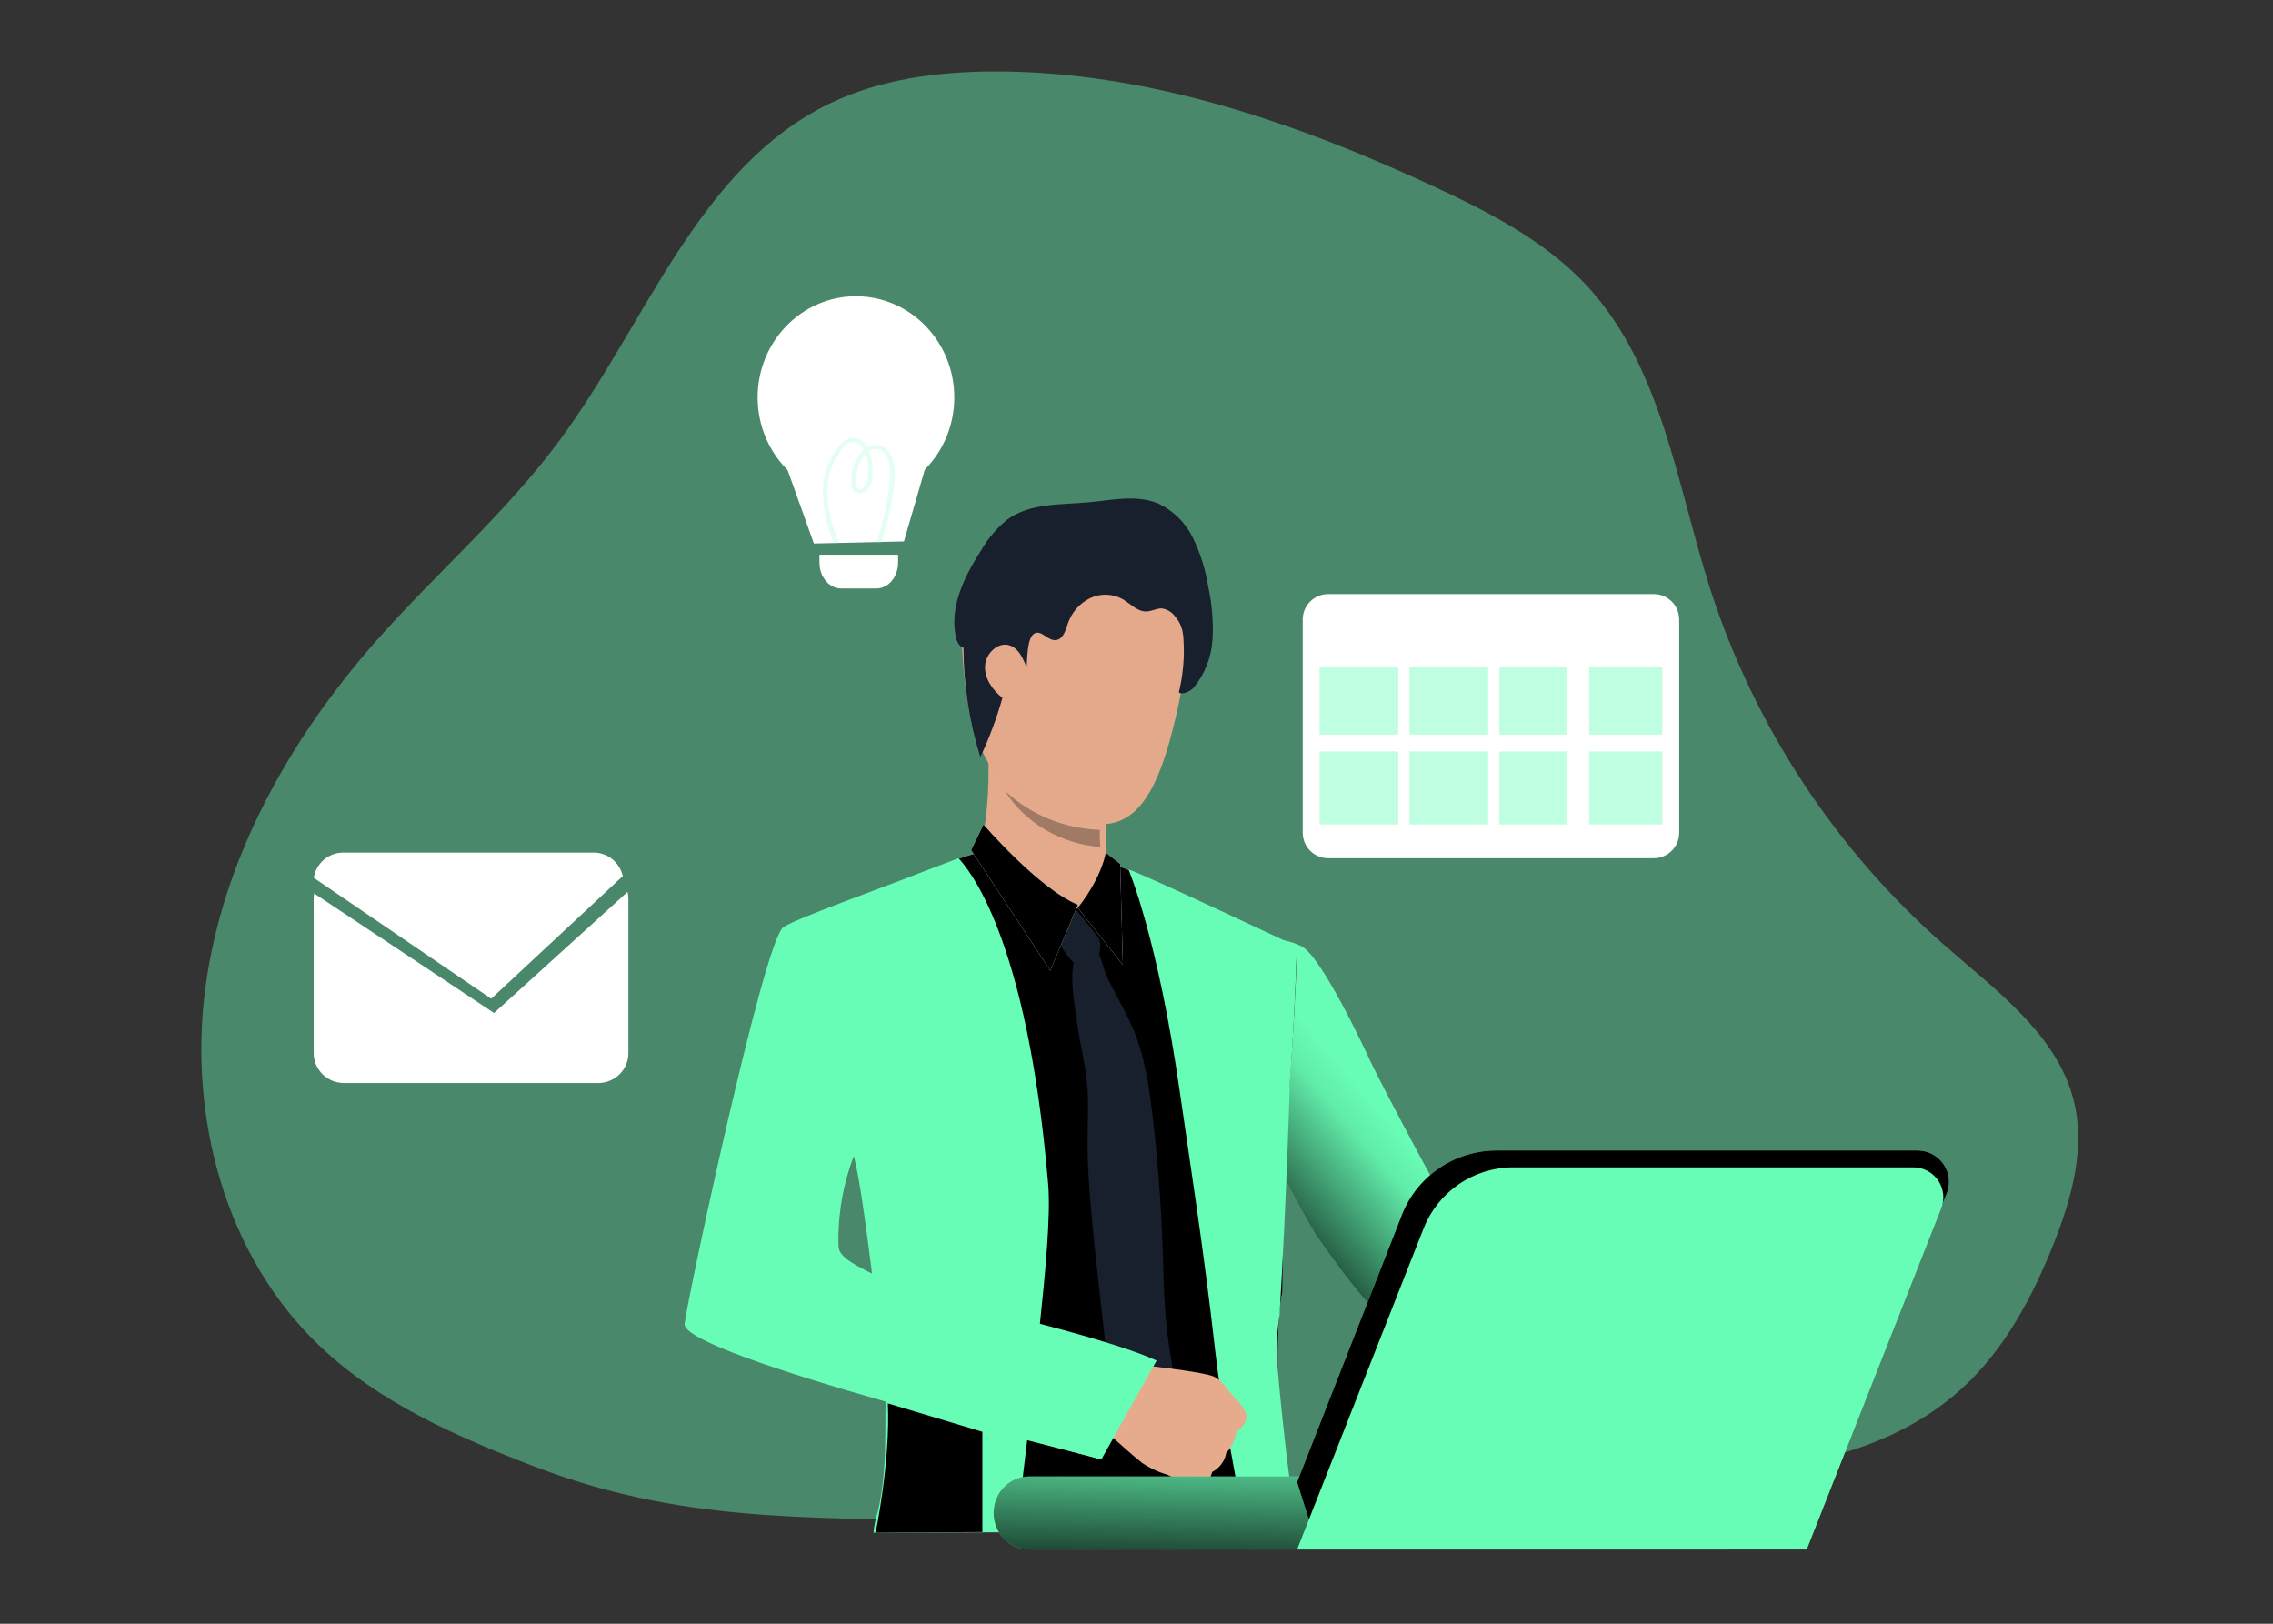 <svg width="350" height="250" viewBox="0 0 350 250" fill="none" xmlns="http://www.w3.org/2000/svg">
<rect x="0" y="0" width="350" height="250" fill="#333333" stroke="none"/>
<path opacity="0.42" d="M82.138 225.738C70.275 221.187 58.334 215.942 49.159 207.172C34.657 193.332 28.979 171.88 31.631 152.05C34.284 132.22 44.508 113.97 57.708 98.922C66.989 88.389 77.803 79.106 86.169 67.794C99.538 49.72 107.538 25.663 127.803 15.916C135.543 12.195 144.246 11.057 152.81 11.001C176.479 10.903 199.481 18.816 220.934 28.78C229.54 32.776 238.187 37.263 244.576 44.228C255.933 56.727 258.205 74.598 263.335 90.664C270.183 111.858 282.643 130.81 299.395 145.519C307.396 152.541 316.866 159.331 319.364 169.654C321.116 176.914 318.977 184.533 316.226 191.478C312.954 199.714 308.669 207.776 302.118 213.758C288.363 226.306 267.922 227.275 249.297 227.563L205.356 228.265C185.542 228.574 166.46 234.747 146.955 234.206C123.419 233.504 104.696 234.382 82.138 225.738Z" fill="#68FDB6"/>
<path d="M239.738 216.069C239.738 216.069 226.442 209.047 219.036 207.221C215.61 206.364 211.097 201.568 206.805 195.929C205.421 194.076 204.037 192.123 202.653 190.192C202.653 190.192 179.721 152.49 192.194 144.253C192.194 144.253 197.544 144.134 200.5 145.749C203.455 147.364 209.948 161.029 211.035 163.445C212.121 165.861 223.943 188.254 224.732 188.76C225.521 189.265 226.843 191.105 231.571 193.675C237.357 196.835 246.452 206.09 246.452 206.09L239.738 216.069Z" fill="#68FDB6"/>
<path d="M239.738 216.069C239.738 216.069 226.442 209.047 219.036 207.221C215.61 206.364 211.097 201.568 206.805 195.929C205.421 194.076 204.037 192.123 202.653 190.192C202.653 190.192 179.721 152.49 192.194 144.253C192.194 144.253 197.544 144.134 200.5 145.749C203.455 147.364 209.948 161.029 211.035 163.445C212.121 165.861 223.943 188.254 224.732 188.76C225.521 189.265 226.843 191.105 231.571 193.675C237.357 196.835 246.452 206.09 246.452 206.09L239.738 216.069Z" fill="url(#paint0_linear)"/>
<path d="M198.583 166.639C199.139 159.293 199.52 152.431 199.728 146.052C197.947 145.116 195.812 144.018 194.074 143.237C188.78 140.726 181.395 137.341 176.66 135.181C173.89 133.915 171.176 132.986 171.176 132.986C171.176 132.986 152.243 131.178 150.681 131.276C148.653 131.822 146.663 132.499 144.723 133.303C138.016 135.843 125.069 141 123.013 142.449C119.988 144.602 109.175 197.329 108.878 200.953C108.596 204.428 123.585 209.192 137.458 212.843C137.458 218.19 137.338 225.684 137.218 232.544C137.218 233.712 137.175 234.858 137.154 235.97H197.883C197.798 234.795 197.728 233.634 197.671 232.544V232.107C197.438 227.478 196.533 219.175 196.766 211.091C196.766 211.091 196.618 202.578 197.473 198.905C197.6 182.673 198.583 166.639 198.583 166.639ZM121.585 197.66C121.677 190.793 130.864 178.009 130.864 178.009C131.005 177.947 131.149 177.893 131.295 177.847C131.295 177.847 131.769 177.783 131.769 177.79C131.769 177.798 133.182 176.447 133.182 176.447C133.515 177.664 136.561 194.923 137.31 204.97C128.744 203.281 121.536 200.931 121.585 197.66Z" fill="white"/>
<path d="M198.583 166.639C199.139 159.293 199.52 152.431 199.728 146.052C197.947 145.116 195.812 144.018 194.074 143.237C188.78 140.726 181.395 137.341 176.66 135.181C173.89 133.915 171.176 132.986 171.176 132.986C171.176 132.986 152.243 131.178 150.681 131.276C148.653 131.822 146.663 132.499 144.723 133.303C138.016 135.843 125.069 141 123.013 142.449C119.988 144.602 109.175 197.329 108.878 200.953C108.596 204.428 123.585 209.192 137.458 212.843C137.458 218.19 137.338 225.684 137.218 232.544C137.218 233.712 137.175 234.858 137.154 235.97H197.883C197.798 234.795 197.728 233.634 197.671 232.544V232.107C197.438 227.478 196.533 219.175 196.766 211.091C196.766 211.091 196.618 202.578 197.473 198.905C197.6 182.673 198.583 166.639 198.583 166.639ZM121.585 197.66C121.677 190.793 130.864 178.009 130.864 178.009C131.005 177.947 131.149 177.893 131.295 177.847C131.295 177.847 131.769 177.783 131.769 177.79C131.769 177.798 133.182 176.447 133.182 176.447C133.515 177.664 136.561 194.923 137.31 204.97C128.744 203.281 121.536 200.931 121.585 197.66Z" fill="url(#paint1_linear)"/>
<path d="M199.212 232.535C198.816 229.664 198.434 226.794 198.095 223.987C198.095 223.987 198.095 223.987 198.095 223.951C197.989 223.013 197.875 222.089 197.769 221.172C197.769 221.13 197.769 221.081 197.769 221.024C197.324 217.159 196.956 213.449 196.688 210.057C196.523 207.508 196.637 204.949 197.027 202.425C198.088 185.06 198.611 166.75 198.611 166.75C199.169 159.26 199.487 152.249 199.699 145.725C199.699 145.725 175.926 134.51 173.77 133.868C173.77 133.868 178.28 144.448 181.659 168.055C182.959 177.125 185.363 192.388 187.116 207.976C188.063 216.383 189.838 224.953 191.181 232.535C191.393 233.706 191.584 234.849 191.768 235.97H199.728C199.537 234.827 199.374 233.678 199.212 232.535Z" fill="#68FDB6"/>
<path d="M160.044 204.642C160.97 195.879 161.813 187.137 161.405 182.344C158.148 143.822 148.938 133.63 147.605 132.138C146.566 132.532 142.635 134.01 141.483 134.467C135.166 136.959 122.34 141.506 120.607 142.773C117.609 144.927 105.774 200.264 105.416 203.839C105.177 206.26 120.621 211.314 136.38 215.805C136.233 220.14 136.64 226.25 135.208 232.627C134.844 233.71 134.609 234.832 134.506 235.97L156.471 235.886C156.604 234.745 156.744 233.605 156.878 232.458C157.299 229.016 157.734 225.49 158.169 221.738C164.754 223.448 169.232 224.554 169.232 224.554C169.232 224.554 175.424 214.066 177.221 209.815C177.544 209.111 169.576 207.232 160.044 204.642ZM129.115 191.831C128.988 187.109 129.787 182.408 131.466 177.994C132.245 180.696 133.326 188.418 134.274 196.09C131.08 194.478 129.157 193.422 129.115 191.831V191.831Z" fill="#68FDB6"/>
<path d="M150.407 132.025C150.407 132.025 152.759 127.275 152.111 113.794C151.931 110.062 170.448 122.644 170.448 122.644C170.448 122.644 170.386 123.934 170.345 125.667C170.345 126.405 170.31 127.187 170.31 127.998C170.31 128.227 170.31 128.448 170.31 128.669C170.31 129.038 170.31 129.407 170.31 129.768C170.31 130.129 170.31 130.668 170.352 131.095C170.393 131.523 170.407 132.039 170.448 132.46C170.588 133.366 170.82 134.254 171.138 135.107C171.993 137.209 157.345 137.349 150.407 132.025Z" fill="#E4AA8B"/>
<path d="M165.604 139.925L168.386 143.402C169.046 144.223 169.504 144.737 169.437 145.836C169.353 147.071 168.766 148.229 167.794 149.077C167.675 149.204 167.526 149.303 167.357 149.366C167.189 149.429 167.007 149.454 166.826 149.439C166.609 149.368 166.417 149.242 166.271 149.077C165.169 148.173 164.243 147.101 163.534 145.906C163.136 145.099 163.631 144.445 163.976 143.653L165.604 139.925Z" fill="#18202D"/>
<path d="M168.192 145.286C169.33 146.034 169.843 149.132 170.447 150.391C171.853 153.342 173.595 156.132 174.797 159.188C176.322 163.069 176.905 167.237 177.425 171.37C178.24 178.176 178.769 185.006 179.013 191.86C179.196 196.944 179.217 202.049 179.99 207.077C180.475 210.237 181.24 213.552 180.088 216.531C179.21 218.804 177.334 220.524 175.471 222.126C174.01 220.846 172.499 219.489 171.775 217.692C171.393 216.645 171.157 215.551 171.073 214.44L169.555 201.09C169 196.153 168.438 191.223 168.009 186.272C167.7 182.776 167.461 179.279 167.468 175.782C167.468 172.733 167.672 169.685 167.377 166.65C167.068 163.44 166.203 160.3 165.796 157.097C165.423 154.188 164.137 148.041 166.533 145.684C167.229 145.055 167.756 144.992 168.192 145.286Z" fill="#18202D"/>
<path d="M169.443 135.284L165.836 139.925C165.836 139.925 160.044 138.69 158.349 135.367C156.655 132.044 169.443 135.284 169.443 135.284Z" fill="#E4AA8B"/>
<path d="M170.249 131.272C170.249 131.272 169.849 134.731 165.982 139.786L172.904 148.578L172.485 133.009L170.249 131.272Z" fill="white"/>
<path d="M151.441 126.946C151.441 126.946 159.999 136.874 165.982 139.301L161.724 149.443L149.542 130.886L151.441 126.946Z" fill="white"/>
<path d="M170.249 131.272C170.249 131.272 169.849 134.731 165.982 139.786L172.904 148.578L172.485 133.009L170.249 131.272Z" fill="url(#paint2_linear)"/>
<path d="M151.441 126.946C151.441 126.946 159.999 136.874 165.982 139.301L161.724 149.443L149.542 130.886L151.441 126.946Z" fill="url(#paint3_linear)"/>
<path d="M184.815 229.048C184.034 229.027 183.262 228.885 182.526 228.627C182.526 228.627 181.332 227.868 180.419 227.386C180.192 227.255 179.958 227.138 179.717 227.034C178.343 226.644 177.043 226.036 175.869 225.234C174.359 224.11 169.443 219.592 169.443 219.592L172.624 214.764L174.085 210.012C174.085 210.012 185.546 211.136 187.077 212.026C187.22 212.111 187.358 212.203 187.491 212.302C188.713 213.178 189.246 214.371 189.829 214.868C190.047 215.068 192.041 217.164 191.936 218.013C191.908 218.49 191.756 218.952 191.494 219.356C191.232 219.759 190.869 220.09 190.44 220.316C190.44 220.316 190.04 222.613 188.825 223.641C188.722 224.271 188.472 224.869 188.094 225.388C187.716 225.907 187.221 226.334 186.648 226.634C186.648 226.634 186.114 228.793 184.815 229.048Z" fill="#E5AB8C"/>
<path d="M166.138 81.456C166.138 81.456 187.089 76.593 182.677 102.161C178.265 127.729 173.235 129.804 160.476 124.708C147.717 119.612 148.605 103.257 147.845 95.257C147.085 87.257 159.453 81.833 166.138 81.456Z" fill="#E4A98A"/>
<path d="M156.196 99.346C155.854 97.225 150.787 96.507 150.437 99.695C150.087 102.883 152.889 108.444 154.795 107.869C156.702 107.293 156.663 102.269 156.196 99.346Z" fill="#E4A98A"/>
<path d="M178.096 209.481L169.577 224.722C169.577 224.722 147.021 218.666 141.754 217.123L153.812 202.225C153.812 202.225 171.528 206.439 178.096 209.481Z" fill="#68FDB6"/>
<path d="M169.443 130.407C166.432 130.175 163.525 129.268 160.965 127.763C158.405 126.257 156.268 124.196 154.734 121.754C158.623 125.417 163.844 127.567 169.35 127.772C169.35 127.966 169.35 128.155 169.35 128.343C169.35 128.656 169.35 128.97 169.35 129.278C169.35 129.585 169.423 130.075 169.443 130.407Z" fill="#A07A64"/>
<path d="M158.465 238.566H266.083C269.099 238.566 271.545 236.049 271.545 232.945V232.938C271.545 229.834 269.099 227.317 266.083 227.317H158.465C155.448 227.317 153.003 229.834 153.003 232.938V232.945C153.003 236.049 155.448 238.566 158.465 238.566Z" fill="#68FDB6"/>
<path d="M158.465 238.566H266.083C269.099 238.566 271.545 236.049 271.545 232.945V232.938C271.545 229.834 269.099 227.317 266.083 227.317H158.465C155.448 227.317 153.003 229.834 153.003 232.938V232.945C153.003 236.049 155.448 238.566 158.465 238.566Z" fill="url(#paint4_linear)"/>
<path d="M199.728 228.19L201.529 233.95L277.981 238.566L299.76 183.719C300.051 182.989 300.157 182.198 300.069 181.418C299.981 180.637 299.703 179.889 299.258 179.24C298.813 178.591 298.215 178.059 297.516 177.692C296.816 177.324 296.037 177.132 295.246 177.132H230.451C227.314 177.133 224.251 178.07 221.657 179.821C219.063 181.572 217.059 184.057 215.905 186.953L199.728 228.19Z" fill="#68FDB6"/>
<path d="M199.728 228.19L201.529 233.95L277.981 238.566L299.76 183.719C300.051 182.989 300.157 182.198 300.069 181.418C299.981 180.637 299.703 179.889 299.258 179.24C298.813 178.591 298.215 178.059 297.516 177.692C296.816 177.324 296.037 177.132 295.246 177.132H230.451C227.314 177.133 224.251 178.07 221.657 179.821C219.063 181.572 217.059 184.057 215.905 186.953L199.728 228.19Z" fill="url(#paint5_linear)"/>
<path d="M199.728 238.566H278.211L298.913 186.037C299.188 185.337 299.288 184.581 299.205 183.833C299.121 183.086 298.857 182.37 298.434 181.748C298.011 181.126 297.442 180.617 296.778 180.265C296.113 179.913 295.373 179.728 294.621 179.728H233.03C230.048 179.726 227.135 180.622 224.669 182.3C222.204 183.978 220.3 186.36 219.207 189.135L199.728 238.566Z" fill="#68FDB6"/>
<path d="M199.728 238.566H278.211L298.913 186.037C299.188 185.337 299.288 184.581 299.205 183.833C299.121 183.086 298.857 182.37 298.434 181.748C298.011 181.126 297.442 180.617 296.778 180.265C296.113 179.913 295.373 179.728 294.621 179.728H233.03C230.048 179.726 227.135 180.622 224.669 182.3C222.204 183.978 220.3 186.36 219.207 189.135L199.728 238.566Z" fill="url(#paint6_linear)"/>
<path d="M96.76 138.321V162.148C96.76 162.752 96.64 163.35 96.406 163.908C96.172 164.467 95.829 164.974 95.397 165.401C94.965 165.828 94.452 166.167 93.887 166.398C93.322 166.63 92.717 166.749 92.106 166.749H52.96C51.726 166.747 50.543 166.261 49.671 165.399C48.798 164.537 48.307 163.367 48.305 162.148V138.321C48.309 138.064 48.33 137.808 48.37 137.554L76.07 155.971L96.625 137.329C96.707 137.654 96.752 137.987 96.76 138.321Z" fill="white"/>
<path d="M158.077 102.768C157.546 101.366 156.866 99.852 155.498 99.375C153.708 98.758 151.769 100.595 151.68 102.544C151.592 104.492 152.851 106.266 154.361 107.45C153.473 110.579 152.335 113.627 150.959 116.563C149.269 111.123 148.39 105.451 148.353 99.74C147.673 99.537 147.312 98.71 147.162 97.973C146.21 93.312 148.564 88.651 151.129 84.655C152.164 82.871 153.506 81.296 155.09 80.008C158.635 77.414 163.35 77.737 167.678 77.337C171.244 77.008 174.966 76.138 178.286 77.505C180.654 78.599 182.578 80.507 183.73 82.903C184.872 85.286 185.659 87.834 186.064 90.459C186.644 93.092 186.857 95.797 186.697 98.492C186.523 101.205 185.509 103.79 183.805 105.866C183.329 106.406 182.09 107.044 181.519 106.616C182.07 104.338 182.328 101.996 182.287 99.649C182.219 97.63 182.206 96.417 180.927 94.896C180.677 94.559 180.363 94.278 180.006 94.069C179.648 93.859 179.253 93.726 178.844 93.677C178.062 93.677 177.327 94.118 176.551 94.146C175.143 94.209 174.067 92.941 172.836 92.233C172.07 91.814 171.22 91.584 170.353 91.562C169.486 91.54 168.626 91.727 167.841 92.106C167.054 92.491 166.348 93.032 165.764 93.698C165.18 94.365 164.73 95.144 164.439 95.99C164.085 97.006 163.759 98.303 162.724 98.534C161.363 98.829 160.356 96.796 159.179 97.602C158.131 98.352 158.186 101.632 158.077 102.768Z" fill="#18202D"/>
<path d="M134.901 195.228L150.407 200.494C150.407 200.494 145.351 168.816 144.09 167.503C142.83 166.19 127.91 149.443 127.91 149.443C127.91 149.443 135.717 165.834 132.191 177.273" fill="url(#paint7_linear)"/>
<path d="M169.081 224.722L172.904 217.613C172.904 217.613 114.024 199.537 113.24 198.343C112.456 197.148 114.221 166.749 114.221 166.749L105.413 203.904C105.413 203.904 123.945 214.737 169.081 224.722Z" fill="url(#paint8_linear)"/>
<path d="M151.272 220.445V235.88L134.832 235.97C134.832 235.97 137.135 224.974 136.709 216.069L151.272 220.445Z" fill="url(#paint9_linear)"/>
<path d="M95.895 134.891L75.633 153.769L48.305 135.148C48.489 134.064 49.044 133.081 49.872 132.372C50.7 131.663 51.748 131.273 52.831 131.272H91.419C92.459 131.27 93.469 131.627 94.282 132.285C95.095 132.943 95.664 133.862 95.895 134.891V134.891Z" fill="white"/>
<path d="M131.804 76.76C140.167 76.76 146.946 69.787 146.946 61.186C146.946 52.584 140.167 45.611 131.804 45.611C123.441 45.611 116.662 52.584 116.662 61.186C116.662 69.787 123.441 76.76 131.804 76.76Z" fill="white"/>
<path d="M125.319 83.683L120.988 71.569H142.62L139.189 83.368L125.319 83.683Z" fill="white"/>
<path d="M126.18 85.413H138.293V86.607C138.293 87.132 138.208 87.652 138.041 88.137C137.874 88.622 137.63 89.063 137.322 89.434C137.014 89.805 136.648 90.1 136.246 90.3C135.843 90.501 135.412 90.605 134.976 90.605H129.497C129.061 90.605 128.63 90.501 128.228 90.3C127.825 90.1 127.459 89.805 127.151 89.434C126.843 89.063 126.599 88.622 126.432 88.137C126.266 87.652 126.18 87.132 126.18 86.607V85.413Z" fill="white"/>
<g opacity="0.42">
<path opacity="0.42" d="M128.548 83.854C127.438 81.396 126.817 78.746 126.719 76.051C126.608 73.287 127.56 70.585 129.378 68.501C129.614 68.197 129.907 67.944 130.242 67.755C130.577 67.567 130.946 67.447 131.327 67.403C131.797 67.419 132.253 67.564 132.644 67.824C133.035 68.084 133.347 68.447 133.544 68.874C133.983 68.599 134.497 68.466 135.014 68.494C136.358 68.592 137.266 69.866 137.575 71.09C137.813 72.248 137.846 73.439 137.674 74.608C137.331 77.726 136.635 80.795 135.598 83.755L134.937 83.523C135.957 80.606 136.639 77.582 136.97 74.51C137.145 73.409 137.119 72.287 136.893 71.196C136.647 70.218 135.957 69.204 134.965 69.134C134.569 69.112 134.178 69.224 133.853 69.451C133.896 69.556 133.931 69.655 133.966 69.76C134.381 71.062 134.487 72.442 134.275 73.792C134.212 74.456 133.924 75.079 133.459 75.558C133.298 75.702 133.108 75.811 132.902 75.877C132.696 75.944 132.478 75.967 132.263 75.945C132.095 75.932 131.932 75.885 131.783 75.807C131.634 75.728 131.503 75.619 131.398 75.488C131.206 75.205 131.101 74.872 131.095 74.531C130.955 72.953 131.368 71.376 132.263 70.07C132.465 69.767 132.701 69.488 132.967 69.24C132.834 68.91 132.612 68.623 132.327 68.41C132.041 68.198 131.703 68.069 131.348 68.036C130.762 68.126 130.234 68.442 129.878 68.916C128.202 70.869 127.321 73.38 127.408 75.952C127.506 78.557 128.108 81.119 129.181 83.495L128.548 83.854ZM133.283 69.992C133.122 70.157 132.976 70.336 132.847 70.527C132.048 71.702 131.676 73.115 131.792 74.531C131.795 74.739 131.853 74.943 131.961 75.122C132.004 75.178 132.059 75.224 132.123 75.257C132.186 75.29 132.255 75.308 132.326 75.312C132.453 75.328 132.581 75.318 132.702 75.28C132.824 75.242 132.936 75.179 133.03 75.094C133.371 74.722 133.577 74.246 133.614 73.743C133.81 72.502 133.713 71.232 133.333 70.035C133.333 70.035 133.29 70.013 133.283 69.999V69.992Z" fill="#68FDB6"/>
</g>
<path d="M254.645 91.47H204.513C202.348 91.47 200.593 93.227 200.593 95.395V128.213C200.593 130.38 202.348 132.138 204.513 132.138H254.645C256.811 132.138 258.566 130.38 258.566 128.213V95.395C258.566 93.227 256.811 91.47 254.645 91.47Z" fill="white"/>
<path opacity="0.42" d="M215.302 102.719H203.189V113.102H215.302V102.719Z" fill="#68FDB6"/>
<path opacity="0.42" d="M229.147 102.719H217.033V113.102H229.147V102.719Z" fill="#68FDB6"/>
<path opacity="0.42" d="M215.302 115.698H203.189V126.946H215.302V115.698Z" fill="#68FDB6"/>
<path opacity="0.42" d="M229.147 115.698H217.033V126.946H229.147V115.698Z" fill="#68FDB6"/>
<path opacity="0.42" d="M241.26 102.719H230.877V113.102H241.26V102.719Z" fill="#68FDB6"/>
<path opacity="0.42" d="M255.97 102.719H244.722V113.102H255.97V102.719Z" fill="#68FDB6"/>
<path opacity="0.42" d="M241.26 115.698H230.877V126.946H241.26V115.698Z" fill="#68FDB6"/>
<path opacity="0.42" d="M255.97 115.698H244.722V126.946H255.97V115.698Z" fill="#68FDB6"/>
<defs>
<linearGradient id="paint0_linear" x1="194.887" y1="198.71" x2="218.929" y2="178.121" gradientUnits="userSpaceOnUse">
<stop offset="0.01"/>
<stop offset="0.83" stop-opacity="0.07"/>
<stop offset="1" stop-opacity="0"/>
</linearGradient>
<linearGradient id="paint1_linear" x1="8225.71" y1="26558" x2="20896.9" y2="27982.1" gradientUnits="userSpaceOnUse">
<stop offset="0.01"/>
<stop offset="0.83" stop-opacity="0.07"/>
<stop offset="1" stop-opacity="0"/>
</linearGradient>
<linearGradient id="paint2_linear" x1="1465.69" y1="2933.02" x2="1870.5" y2="3276.7" gradientUnits="userSpaceOnUse">
<stop offset="0.01"/>
<stop offset="0.83" stop-opacity="0.07"/>
<stop offset="1" stop-opacity="0"/>
</linearGradient>
<linearGradient id="paint3_linear" x1="3018.51" y1="3909.59" x2="3504.06" y2="4663.14" gradientUnits="userSpaceOnUse">
<stop offset="0.01"/>
<stop offset="0.83" stop-opacity="0.07"/>
<stop offset="1" stop-opacity="0"/>
</linearGradient>
<linearGradient id="paint4_linear" x1="212.041" y1="243.859" x2="212.572" y2="220.396" gradientUnits="userSpaceOnUse">
<stop offset="0.01"/>
<stop offset="0.12" stop-opacity="0.75"/>
<stop offset="1" stop-opacity="0"/>
</linearGradient>
<linearGradient id="paint5_linear" x1="30530.9" y1="14722.9" x2="31926" y2="22397.4" gradientUnits="userSpaceOnUse">
<stop offset="0.01"/>
<stop offset="0.12" stop-opacity="0.75"/>
<stop offset="1" stop-opacity="0"/>
</linearGradient>
<linearGradient id="paint6_linear" x1="31606.8" y1="21890.5" x2="31773.6" y2="14746.7" gradientUnits="userSpaceOnUse">
<stop offset="0.01"/>
<stop offset="0.12" stop-opacity="0.75"/>
<stop offset="1" stop-opacity="0"/>
</linearGradient>
<linearGradient id="paint7_linear" x1="2908.99" y1="14648.4" x2="4706.73" y2="13974.1" gradientUnits="userSpaceOnUse">
<stop offset="0.01"/>
<stop offset="0.83" stop-opacity="0.07"/>
<stop offset="1" stop-opacity="0"/>
</linearGradient>
<linearGradient id="paint8_linear" x1="8726.71" y1="21009.8" x2="10905.9" y2="15729.7" gradientUnits="userSpaceOnUse">
<stop offset="0.01"/>
<stop offset="0.83" stop-opacity="0.07"/>
<stop offset="1" stop-opacity="0"/>
</linearGradient>
<linearGradient id="paint9_linear" x1="2933.11" y1="5752.78" x2="2784.47" y2="7797.39" gradientUnits="userSpaceOnUse">
<stop offset="0.01"/>
<stop offset="0.83" stop-opacity="0.07"/>
<stop offset="1" stop-opacity="0"/>
</linearGradient>
</defs>
</svg>
